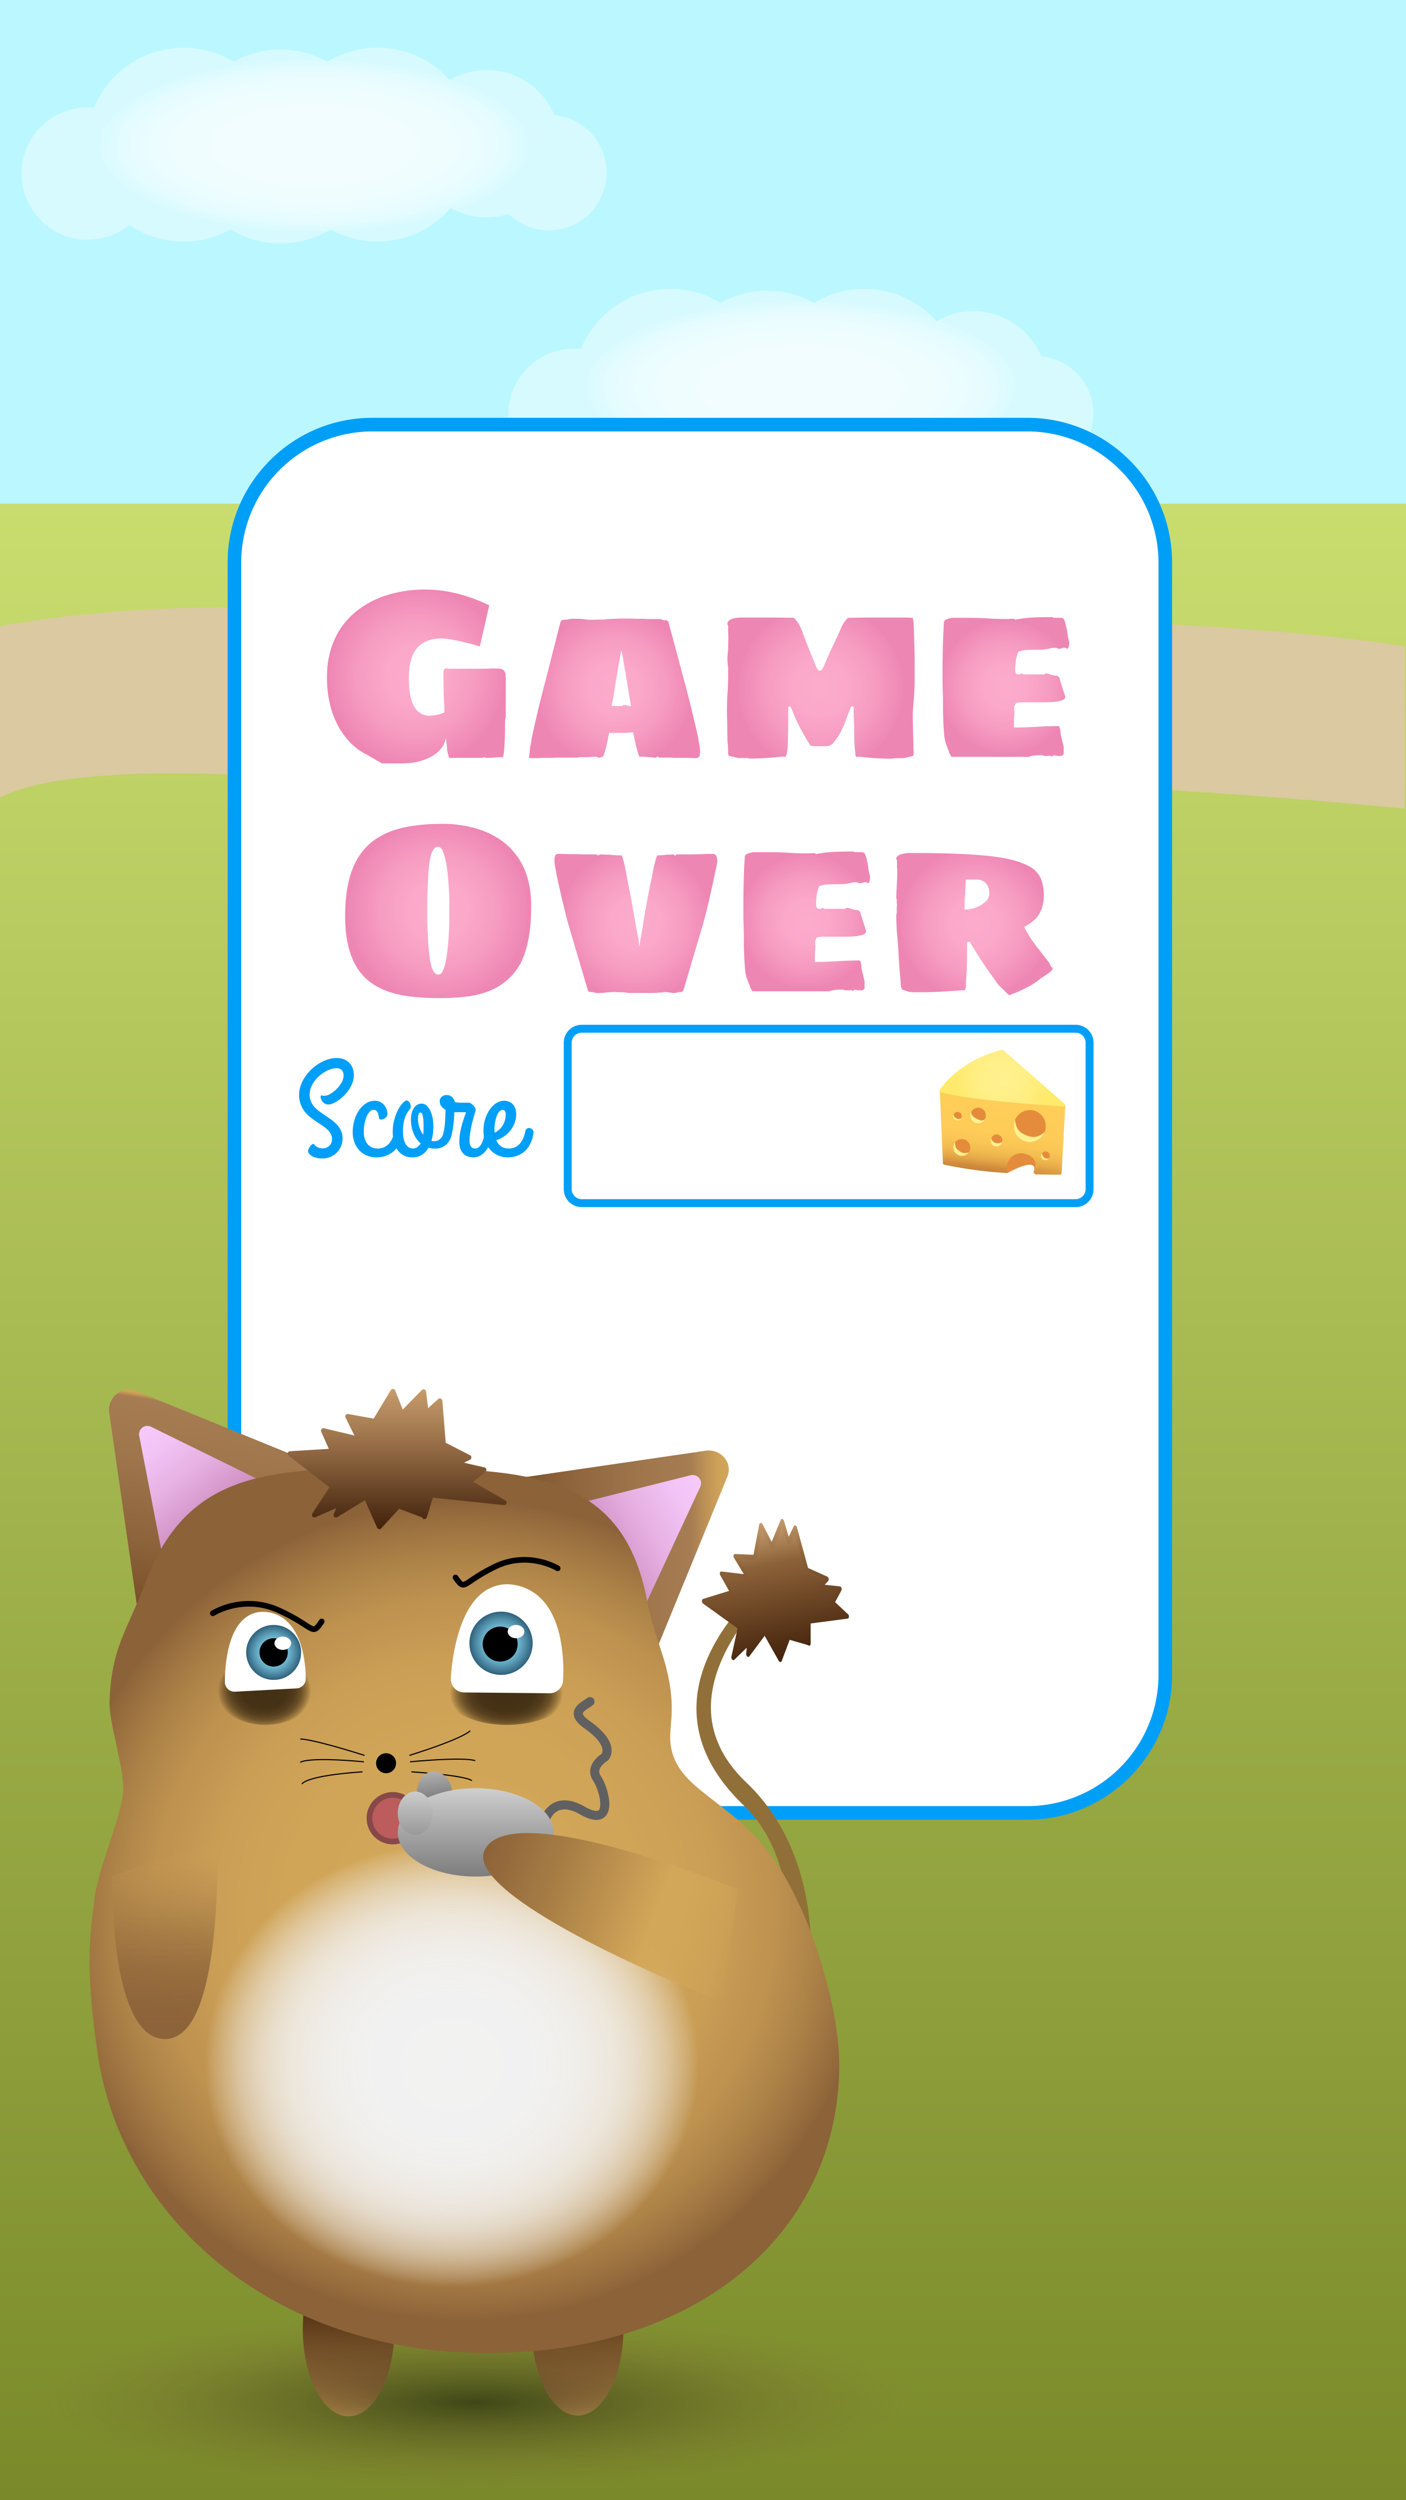 <svg id="Layer_1" data-name="Layer 1" xmlns="http://www.w3.org/2000/svg" xmlns:xlink="http://www.w3.org/1999/xlink" width="1242" height="2208" viewBox="0 0 1242 2208"><rect x="0" y="0" width="1242" height="2208" fill="#808080" stroke="none"/><defs><style>.cls-1{fill:url(#linear-gradient);}.cls-2{fill:#bbf7ff;}.cls-3{fill:url(#linear-gradient-2);}.cls-4{fill:url(#radial-gradient);}.cls-5{fill:url(#radial-gradient-2);}.cls-39,.cls-6{fill:#fff;}.cls-7{fill:#009ff7;}.cls-8{fill:url(#radial-gradient-3);}.cls-9{fill:url(#radial-gradient-4);}.cls-10{fill:url(#radial-gradient-5);}.cls-11{fill:url(#radial-gradient-6);}.cls-12{fill:url(#radial-gradient-7);}.cls-13{fill:url(#radial-gradient-8);}.cls-14{fill:url(#radial-gradient-9);}.cls-15{fill:url(#radial-gradient-10);}.cls-16{fill:url(#linear-gradient-3);}.cls-17{fill:url(#linear-gradient-4);}.cls-18{fill:url(#linear-gradient-5);}.cls-19{fill:url(#linear-gradient-6);}.cls-20{fill:url(#linear-gradient-7);}.cls-21{fill:url(#linear-gradient-8);}.cls-22{fill:#916f39;}.cls-23{fill:url(#radial-gradient-11);}.cls-24{fill:url(#radial-gradient-12);}.cls-25{fill:url(#radial-gradient-13);}.cls-26{fill:url(#linear-gradient-9);}.cls-27{fill:url(#linear-gradient-10);}.cls-28{fill:url(#linear-gradient-11);}.cls-29,.cls-31,.cls-42{fill:none;}.cls-29{stroke:#050402;}.cls-29,.cls-30,.cls-42{stroke-miterlimit:10;}.cls-30{fill:#bc5c5c;stroke:#874848;}.cls-30,.cls-42{stroke-width:5px;}.cls-31{stroke:#606060;stroke-width:8px;}.cls-31,.cls-39,.cls-42{stroke-linecap:round;}.cls-31,.cls-39{stroke-linejoin:round;}.cls-32{fill:url(#linear-gradient-12);}.cls-33{fill:url(#linear-gradient-13);}.cls-34{fill:url(#linear-gradient-14);}.cls-35{fill:url(#linear-gradient-15);}.cls-36{fill:url(#linear-gradient-16);}.cls-37{fill:url(#radial-gradient-14);}.cls-38{fill:url(#radial-gradient-15);}.cls-39{stroke:#fff;stroke-width:17px;}.cls-40{fill:url(#radial-gradient-16);}.cls-41{fill:url(#radial-gradient-17);}.cls-42{stroke:#000;}.cls-43{fill:url(#linear-gradient-17);}.cls-44{fill:url(#linear-gradient-18);}.cls-45{fill:url(#radial-gradient-18);}.cls-46{fill:url(#radial-gradient-19);}.cls-47{fill:#e58c3c;}.cls-48{fill:#fff18f;}</style><linearGradient id="linear-gradient" x1="621" y1="2208" x2="621" y2="445" gradientUnits="userSpaceOnUse"><stop offset="0" stop-color="#7a8a2a"/><stop offset="1" stop-color="#c9dd6f"/></linearGradient><linearGradient id="linear-gradient-2" x1="620" y1="536.51" x2="620" y2="714.09" gradientUnits="userSpaceOnUse"><stop offset="0" stop-color="#dbc9a1"/><stop offset="1" stop-color="#dbc9a1"/></linearGradient><radialGradient id="radial-gradient" cx="277.5" cy="128.56" r="192.74" gradientTransform="translate(0 77.14) scale(1 0.4)" gradientUnits="userSpaceOnUse"><stop offset="0" stop-color="#fff" stop-opacity="0.8"/><stop offset="0.45" stop-color="#fff" stop-opacity="0.79"/><stop offset="0.61" stop-color="#fff" stop-opacity="0.77"/><stop offset="0.72" stop-color="#fff" stop-opacity="0.72"/><stop offset="0.82" stop-color="#fff" stop-opacity="0.65"/><stop offset="0.9" stop-color="#fff" stop-opacity="0.57"/><stop offset="0.97" stop-color="#fff" stop-opacity="0.46"/><stop offset="1" stop-color="#fff" stop-opacity="0.4"/></radialGradient><radialGradient id="radial-gradient-2" cx="707.5" cy="341.56" r="192.74" gradientTransform="translate(0 204.94) scale(1 0.4)" xlink:href="#radial-gradient"/><radialGradient id="radial-gradient-3" cx="367.79" cy="597.38" r="77.9" gradientUnits="userSpaceOnUse"><stop offset="0" stop-color="#fcaccb"/><stop offset="0.33" stop-color="#fba8c9"/><stop offset="0.65" stop-color="#f69cc1"/><stop offset="0.97" stop-color="#ef89b6"/><stop offset="1" stop-color="#ee86b4"/></radialGradient><radialGradient id="radial-gradient-4" cx="542.84" cy="607.86" r="68.94" xlink:href="#radial-gradient-3"/><radialGradient id="radial-gradient-5" cx="725.06" cy="607.65" r="73.33" xlink:href="#radial-gradient-3"/><radialGradient id="radial-gradient-6" cx="888.55" cy="606.69" r="58.92" xlink:href="#radial-gradient-3"/><radialGradient id="radial-gradient-7" cx="387.05" cy="804.48" r="79.6" xlink:href="#radial-gradient-3"/><radialGradient id="radial-gradient-8" cx="561.67" cy="815.5" r="66.87" xlink:href="#radial-gradient-3"/><radialGradient id="radial-gradient-9" cx="712.65" cy="813.69" r="58.92" xlink:href="#radial-gradient-3"/><radialGradient id="radial-gradient-10" cx="860.8" cy="816.05" r="66.02" xlink:href="#radial-gradient-3"/><linearGradient id="linear-gradient-3" x1="435.51" y1="1436.01" x2="639.15" y2="1436.01" gradientTransform="translate(-22.74 -50.38) rotate(-1.16)" gradientUnits="userSpaceOnUse"><stop offset="0" stop-color="#754c24"/><stop offset="0.29" stop-color="#8c633a"/><stop offset="0.61" stop-color="#9f754c"/><stop offset="0.83" stop-color="#a67c52"/><stop offset="0.89" stop-color="#bb9055"/><stop offset="0.95" stop-color="#cda158"/><stop offset="1" stop-color="#d3a759"/></linearGradient><linearGradient id="linear-gradient-4" x1="207.37" y1="939.26" x2="207.37" y2="741.45" gradientTransform="translate(109.14 475.8) rotate(8.93)" gradientUnits="userSpaceOnUse"><stop offset="0" stop-color="#754c24"/><stop offset="0.34" stop-color="#8c633a"/><stop offset="0.71" stop-color="#9f754c"/><stop offset="0.97" stop-color="#a67c52"/><stop offset="0.98" stop-color="#bb9055"/><stop offset="0.99" stop-color="#cda158"/><stop offset="1" stop-color="#d3a759"/></linearGradient><linearGradient id="linear-gradient-5" x1="237.75" y1="1042.11" x2="136.26" y2="940.62" gradientTransform="translate(84.34 313.45) rotate(5.92)" gradientUnits="userSpaceOnUse"><stop offset="0" stop-color="#b26295"/><stop offset="0.02" stop-color="#b46497"/><stop offset="0.33" stop-color="#d190c3"/><stop offset="0.6" stop-color="#e6b0e2"/><stop offset="0.84" stop-color="#f2c3f5"/><stop offset="1" stop-color="#f7cafc"/></linearGradient><linearGradient id="linear-gradient-6" x1="497.36" y1="1396.54" x2="631.82" y2="1318.91" gradientTransform="translate(-2.2 6.19) rotate(0.02)" xlink:href="#linear-gradient-5"/><linearGradient id="linear-gradient-7" x1="510.27" y1="2133.22" x2="510.27" y2="1978.71" gradientUnits="userSpaceOnUse"><stop offset="0" stop-color="#d3a759"/><stop offset="0.16" stop-color="#ab8243"/><stop offset="0.33" stop-color="#855f2f"/><stop offset="0.5" stop-color="#68441f"/><stop offset="0.67" stop-color="#533114"/><stop offset="0.84" stop-color="#46250d"/><stop offset="1" stop-color="#42210b"/></linearGradient><linearGradient id="linear-gradient-8" x1="307.94" y1="2133.95" x2="307.94" y2="1979.45" gradientUnits="userSpaceOnUse"><stop offset="0" stop-color="#d3a759"/><stop offset="0.04" stop-color="#c79c52"/><stop offset="0.19" stop-color="#9e763d"/><stop offset="0.34" stop-color="#7d582b"/><stop offset="0.49" stop-color="#63401d"/><stop offset="0.65" stop-color="#512e13"/><stop offset="0.82" stop-color="#46240d"/><stop offset="1" stop-color="#42210b"/></linearGradient><radialGradient id="radial-gradient-11" cx="-6185.95" cy="2148.67" r="396.68" gradientTransform="matrix(-1, 0, 0, 0.2, -5766.59, 1691.81)" gradientUnits="userSpaceOnUse"><stop offset="0" stop-opacity="0.5"/><stop offset="1" stop-color="#8c6239" stop-opacity="0"/></radialGradient><radialGradient id="radial-gradient-12" cx="410.18" cy="1687.36" r="362.13" gradientUnits="userSpaceOnUse"><stop offset="0" stop-color="#d3a759"/><stop offset="0.44" stop-color="#d1a558"/><stop offset="0.62" stop-color="#ca9e55"/><stop offset="0.76" stop-color="#be924f"/><stop offset="0.87" stop-color="#ac8147"/><stop offset="0.97" stop-color="#956b3d"/><stop offset="1" stop-color="#8c6239"/></radialGradient><radialGradient id="radial-gradient-13" cx="399.18" cy="1823.47" r="218.22" gradientTransform="translate(0 182.35) scale(1 0.9)" gradientUnits="userSpaceOnUse"><stop offset="0" stop-color="#f2f2f2"/><stop offset="0.34" stop-color="#f2f2f2" stop-opacity="0.99"/><stop offset="0.48" stop-color="#f2f2f2" stop-opacity="0.96"/><stop offset="0.58" stop-color="#f2f2f2" stop-opacity="0.91"/><stop offset="0.67" stop-color="#f2f2f2" stop-opacity="0.84"/><stop offset="0.74" stop-color="#f2f2f2" stop-opacity="0.75"/><stop offset="0.8" stop-color="#f2f2f2" stop-opacity="0.63"/><stop offset="0.86" stop-color="#f2f2f2" stop-opacity="0.49"/><stop offset="0.91" stop-color="#f2f2f2" stop-opacity="0.33"/><stop offset="0.96" stop-color="#f2f2f2" stop-opacity="0.16"/><stop offset="1" stop-color="#f2f2f2" stop-opacity="0"/></radialGradient><linearGradient id="linear-gradient-9" x1="350.81" y1="1226.58" x2="350.81" y2="1350.38" gradientUnits="userSpaceOnUse"><stop offset="0" stop-color="#c69c6d"/><stop offset="0.28" stop-color="#a67c52"/><stop offset="1" stop-color="#42210b"/></linearGradient><linearGradient id="linear-gradient-10" x1="499.06" y1="2106.77" x2="499.06" y2="2226.16" gradientTransform="translate(-260.84 -605.83) rotate(-12.1)" gradientUnits="userSpaceOnUse"><stop offset="0" stop-color="#c69c6d"/><stop offset="0.28" stop-color="#8c6239"/><stop offset="1" stop-color="#42210b"/></linearGradient><linearGradient id="linear-gradient-11" x1="500.04" y1="2103.01" x2="500.04" y2="2226.82" xlink:href="#linear-gradient-10"/><linearGradient id="linear-gradient-12" x1="296.48" y1="1863.63" x2="296.48" y2="1832.72" gradientTransform="translate(87.52 -617.92) scale(1 1.19)" gradientUnits="userSpaceOnUse"><stop offset="0" stop-color="#666"/><stop offset="1" stop-color="#b3b3b3"/></linearGradient><linearGradient id="linear-gradient-13" x1="420.17" y1="1579.2" x2="420.17" y2="1657.19" gradientUnits="userSpaceOnUse"><stop offset="0" stop-color="#cfcfcf"/><stop offset="0.4" stop-color="#adadad"/><stop offset="1" stop-color="#7d7d7d"/></linearGradient><linearGradient id="linear-gradient-14" x1="366.8" y1="1620.4" x2="366.8" y2="1582.14" gradientUnits="userSpaceOnUse"><stop offset="0" stop-color="#999"/><stop offset="1" stop-color="#ccc"/></linearGradient><linearGradient id="linear-gradient-15" x1="145.71" y1="1624.82" x2="145.71" y2="1800.66" gradientUnits="userSpaceOnUse"><stop offset="0" stop-color="#d3a759" stop-opacity="0"/><stop offset="0.01" stop-color="#d1a658" stop-opacity="0.02"/><stop offset="0.17" stop-color="#bc914f" stop-opacity="0.32"/><stop offset="0.33" stop-color="#ab8047" stop-opacity="0.56"/><stop offset="0.49" stop-color="#9d7341" stop-opacity="0.76"/><stop offset="0.65" stop-color="#94693c" stop-opacity="0.89"/><stop offset="0.82" stop-color="#8e643a" stop-opacity="0.97"/><stop offset="1" stop-color="#8c6239"/></linearGradient><linearGradient id="linear-gradient-16" x1="-3438.09" y1="-2319.22" x2="-3438.09" y2="-2075.32" gradientTransform="translate(-2726.8 4121.64) rotate(110.64)" gradientUnits="userSpaceOnUse"><stop offset="0" stop-color="#d3a759" stop-opacity="0"/><stop offset="0" stop-color="#d3a759" stop-opacity="0.01"/><stop offset="0.07" stop-color="#d3a759" stop-opacity="0.31"/><stop offset="0.14" stop-color="#d3a759" stop-opacity="0.55"/><stop offset="0.2" stop-color="#d3a759" stop-opacity="0.75"/><stop offset="0.26" stop-color="#d3a759" stop-opacity="0.89"/><stop offset="0.31" stop-color="#d3a759" stop-opacity="0.97"/><stop offset="0.34" stop-color="#d3a759"/><stop offset="0.72" stop-color="#a77d45"/><stop offset="1" stop-color="#8c6239"/></linearGradient><radialGradient id="radial-gradient-14" cx="-167.9" cy="1418.27" r="35.69" gradientTransform="translate(426.69 188.32) scale(1.15 0.92)" gradientUnits="userSpaceOnUse"><stop offset="0" stop-color="#422f14"/><stop offset="0.49" stop-color="#422f14" stop-opacity="0.97"/><stop offset="0.66" stop-color="#422f14" stop-opacity="0.87"/><stop offset="0.79" stop-color="#422f14" stop-opacity="0.69"/><stop offset="0.89" stop-color="#422f14" stop-opacity="0.43"/><stop offset="0.98" stop-color="#422f14" stop-opacity="0.11"/><stop offset="1" stop-color="#422f14" stop-opacity="0"/></radialGradient><radialGradient id="radial-gradient-15" cx="-152.07" cy="1437.54" r="40.42" gradientTransform="translate(634.36 360.44) scale(1.23 0.79)" xlink:href="#radial-gradient-14"/><radialGradient id="radial-gradient-16" cx="241.73" cy="1459.27" r="24.28" gradientUnits="userSpaceOnUse"><stop offset="0" stop-color="#94e8ff"/><stop offset="0.14" stop-color="#90e2f9"/><stop offset="0.33" stop-color="#83d2e9"/><stop offset="0.54" stop-color="#6fb6cf"/><stop offset="0.76" stop-color="#5290aa"/><stop offset="1" stop-color="#2f617c"/></radialGradient><radialGradient id="radial-gradient-17" cx="442.59" cy="1451.18" r="27.96" xlink:href="#radial-gradient-16"/><linearGradient id="linear-gradient-17" x1="887.66" y1="970.18" x2="879.82" y2="1034.07" gradientUnits="userSpaceOnUse"><stop offset="0" stop-color="#ffce58"/><stop offset="0.47" stop-color="#fecc57"/><stop offset="0.64" stop-color="#f9c554"/><stop offset="0.76" stop-color="#f1ba4f"/><stop offset="0.86" stop-color="#e5a948"/><stop offset="0.94" stop-color="#d6933f"/><stop offset="1" stop-color="#c77e36"/></linearGradient><linearGradient id="linear-gradient-18" x1="887.83" y1="968.85" x2="879.65" y2="1035.41" xlink:href="#linear-gradient-17"/><radialGradient id="radial-gradient-18" cx="885.35" cy="952.1" r="41.71" gradientUnits="userSpaceOnUse"><stop offset="0" stop-color="#fff18f"/><stop offset="0.33" stop-color="#fff08a"/><stop offset="0.69" stop-color="#ffed7d"/><stop offset="1" stop-color="#ffea6c"/></radialGradient><radialGradient id="radial-gradient-19" cx="885.35" cy="952.1" r="42.97" xlink:href="#radial-gradient-18"/></defs><title>game</title><rect class="cls-1" y="445" width="1242" height="1763"/><rect class="cls-2" width="1242" height="445"/><path class="cls-3" d="M-1,553.22s192.46-39,400.48,2.15,204.17-13,464.59-9.43S1241,570.87,1241,570.87V714.09S820.5,671.5,614.5,697.5,239,686,239,686,58.5,671.63-1,705Z"/><path class="cls-4" d="M489.74,101.62a65,65,0,0,0-92.49-31,85.64,85.64,0,0,0-108-16.2,85.63,85.63,0,0,0-82.75,0A85.66,85.66,0,0,0,83.09,95.08q-2.79-.27-5.64-.27a58.45,58.45,0,1,0,36.81,103.84,85.65,85.65,0,0,0,89.36,4,85.65,85.65,0,0,0,88.48,0,85.59,85.59,0,0,0,106.1-18.94A65.1,65.1,0,0,0,449.33,189a51,51,0,1,0,40.41-87.34Z"/><path class="cls-5" d="M919.74,314.62a65,65,0,0,0-92.49-31,85.64,85.64,0,0,0-108-16.2,85.63,85.63,0,0,0-82.75,0,85.66,85.66,0,0,0-123.4,40.66q-2.79-.27-5.64-.27a58.45,58.45,0,1,0,36.81,103.84,85.65,85.65,0,0,0,89.36,4,85.65,85.65,0,0,0,88.48,0,85.59,85.59,0,0,0,106.1-18.94A65.1,65.1,0,0,0,879.33,402a51,51,0,1,0,40.41-87.34Z"/><rect class="cls-6" x="207.07" y="375" width="822.29" height="1226" rx="121.59" ry="121.59"/><path class="cls-7" d="M907.78,381a116,116,0,0,1,115.59,115.59v982.82A116,116,0,0,1,907.78,1595H328.66a116,116,0,0,1-115.59-115.59V496.59A116,116,0,0,1,328.66,381H907.78m0-12H328.66c-70.17,0-127.59,57.42-127.59,127.59v982.82c0,70.17,57.42,127.59,127.59,127.59H907.78c70.17,0,127.59-57.42,127.59-127.59V496.59C1035.37,426.42,978,369,907.78,369Z"/><path class="cls-8" d="M324.13,666.5l13.27,7.7h16.69q15.84,0,26.33-5.78,11.55-6,13.48-16.9c.28,3.28.57,5.78.85,7.49a28.44,28.44,0,0,0,1.72,9.2c.42.86.92,1.28,1.49,1.28a5.7,5.7,0,0,0,1.72-.21h27.17a2.52,2.52,0,0,1,.43-.64h.64l.43.43a5.27,5.27,0,0,0,2.14.21h.64l4.71-.21a58.91,58.91,0,0,1,8.35-.43q1.06-2.35,1.5-11.13.42-5.34.42-18.83v-1.07a11.55,11.55,0,0,1,.22-2.36q.21-1.07.42-1.92V598.88a8.15,8.15,0,0,1-.21-1.93,7.87,7.87,0,0,0-1-4.39,6.06,6.06,0,0,0-3.75-2c-1.14-.14-3.63-.22-7.49-.22q-3.21.23-13.26.22H398.39a16.33,16.33,0,0,1-3.64-.22,3,3,0,0,0-2.35.75,4.21,4.21,0,0,0-.64,2.68v5.78q0,9.63.21,14.55l.22,4.71c.28,4.56.42,8,.42,10.27a34.35,34.35,0,0,1-12.84,3,14.63,14.63,0,0,1-13.27-7.27q-5.34-7.71-5.34-25.68,0-19.7,8.34-28,7.06-7.26,20.54-7.27a54.12,54.12,0,0,1,8.35.85q5.57.87,17.34,3.86c1.71.42,3.24.85,4.6,1.28s2.53.79,3.53,1.07l8.34-36.38q-29.1-13.9-56.49-13.91a111,111,0,0,0-34.46,5.14,81.75,81.75,0,0,0-27.6,15,66.93,66.93,0,0,0-18.41,24.61q-6.42,14.55-6.42,32.74,0,25.68,10.7,44.51Q309.15,659.22,324.13,666.5Z"/><path class="cls-9" d="M492.76,669.07h17.12a7.18,7.18,0,0,0,.86-.11c.43-.07,1-.18,1.71-.32h6l8.13-.43a3.66,3.66,0,0,1,1.07.43,2.48,2.48,0,0,0,1.72.43h.42c.57-.14,1.07-.29,1.5-.43l1.29-.43c.85-1.42,1.78-4.21,2.78-8.35s1.57-6.56,1.71-7.27a34.78,34.78,0,0,1,1.07-5.35H549a74.64,74.64,0,0,0,10.28-.64q3.21,16.68,5.56,21.61c2.28,0,5.14.14,8.56.43a11.6,11.6,0,0,1,3.85.43h2.14a.38.38,0,0,0,.43-.43l.64-.43a1.75,1.75,0,0,1,1.29.43l.21.43h11.77a3.58,3.58,0,0,0,1.71.21h12.84a33,33,0,0,0,4.28.21H615a3.28,3.28,0,0,0,3-2.14,25.58,25.58,0,0,0,.43-4.06,37.05,37.05,0,0,0-.86-6.85,24.79,24.79,0,0,1-.64-4.06q-4.07-18.84-11.13-46l-15.19-56.49c0-.71-.5-1.43-1.5-2.14h-1.92a4.66,4.66,0,0,1-2.14-.43,11.24,11.24,0,0,0-1.07-.43,4.15,4.15,0,0,0-1.29-.21h-8.13q-4.07,0-6.21-.22h-6q-3.85-.21-7.92-.21h-7.06l-9.41.43a16.71,16.71,0,0,0-4.07.43l-11.13.21a47.92,47.92,0,0,1-7.92-.64c-1.71-.14-4.28-.22-7.7-.22a31.71,31.71,0,0,0-4.49.22,10.54,10.54,0,0,1-4.07.64H497a8.64,8.64,0,0,0-1.28,1.07,1.76,1.76,0,0,0-.64,1.07l-14.56,56.92q-6,22.7-10.91,46a7.8,7.8,0,0,1-.21,1.6,11.12,11.12,0,0,0-.22,2.46,18.61,18.61,0,0,0-1.07,5.78q-.86,7.28-.85,7.27h6.63a28.1,28.1,0,0,0,4.07-.21h5.13c4,0,6.64-.07,7.92-.21ZM542,614.71a46.6,46.6,0,0,1,.86-5.56l.64-4.71,1.71-9.85,1.5-8.77c.28-1.28.5-2.46.64-3.53s.29-2,.43-2.68a8.88,8.88,0,0,1,.43-1.81,2.54,2.54,0,0,0,.21-.75v-1.5l.43-1.29.21,1.29a2.62,2.62,0,0,1,.43,1.5l.43,2.56a9.37,9.37,0,0,1,.64,2.89c.14,1.36.29,2.46.43,3.32.28,1.28.54,2.68.75,4.17a46,46,0,0,0,1,4.82c.14,1.43.36,3,.64,4.6s.57,3.46.86,5.46l1.71,10.27c.14.85.22,1.28.22,1.28s.42,2.43,1.28,7.28a8,8,0,0,1-2.57-.43l-1.39-.43a6.85,6.85,0,0,0-1.82-.21H551a1.32,1.32,0,0,0-.64.32,5.4,5.4,0,0,0-.64.53h-9.42Q540.06,624.35,542,614.71Z"/><path class="cls-10" d="M796.64,669.49h1.71l8.14-1.92.64-1.5v-2.14a37.18,37.18,0,0,1-.22-5.14q0-4.27-.21-6.84l-.21-9c0-3.28-.08-5.85-.22-7.71v-6.42q1.71-18,1.71-27.6v-10.7q0-16.49-.42-24.61,0-6.63-.65-17.55c-.42-1.85-.71-2.78-.85-2.78a21,21,0,0,1-3.85-.21h-38.1l-14.55.21a1.37,1.37,0,0,0-1.28.85,20.82,20.82,0,0,0-3.43,4.5,29.16,29.16,0,0,0-1.92,3.64q-.85,1.92-1.29,3.21l-3.21,6.84q-3,6.64-3.63,7.71-2.58,5.56-3,6.42l-3.42,7.92a10.3,10.3,0,0,1-1.29,2.78c-.71,1.85-1.71,2.78-3,2.78q-2.15,0-3.86-5.56-2.36-5.14-5.77-13.91-4.29-10.71-5.78-15a38,38,0,0,0-3.21-6.85,25.57,25.57,0,0,0-3.43-4.5,7.27,7.27,0,0,0-1.07-.85l-14.55-.21H655.19a27.73,27.73,0,0,0-7.49.85q-5.15,1.5-5.14,4.71a2.09,2.09,0,0,0,.64,1.5v4.92l.22,5.13-.22,11.35a72.56,72.56,0,0,0-.64,9.63l.22,1.28v2.14a13.64,13.64,0,0,1,.42,3.64q0,13.28-.42,19.26-.64,9.19-.65,19c0,2.72.08,4.86.22,6.42l.21,16.27a60.23,60.23,0,0,0,.43,6.63l.21,5.78v2.14l.65,1.5,8.13,1.92h8.56l1.07.43h1.92q8.78,0,17.44-.75c5.78-.49,9.31-.82,10.6-1l.85.21h1.07c.29,0,.54-.21.75-.64a7.26,7.26,0,0,0,.54-1.5q1.28-4.49,1.28-13.69.21-5.77.22-18.83V625.2a1.32,1.32,0,0,1,1.49-1.5l1.5,2.14c.29.85.68,1.85,1.18,3s1,2.57,1.6,4.28A203.48,203.48,0,0,0,716,658.58a19.88,19.88,0,0,0,3.43.21,26.17,26.17,0,0,0,4.06.22h6.64a8.23,8.23,0,0,0,5.78-2.78A47.43,47.43,0,0,0,744.21,643l1.71-3.43,1.5-4.49q.65-1.92,3.85-9.63.65-1.71,1.29-1.71a1.33,1.33,0,0,1,1.5,1.5q0,9.19.42,14.55,0,19.05,1.07,24.61c0,2.71.43,4.06,1.29,4.06h1.07l.85-.21c1.43.14,5.07.47,10.92,1s11.55.75,17.12.75a10.17,10.17,0,0,0,3.21-.43h6.63Z"/><path class="cls-11" d="M943,559.93a37.1,37.1,0,0,0-1.29-6.85,21,21,0,0,0-1.6-5.57,3,3,0,0,0-2.68-1.92h-6.84a1.76,1.76,0,0,0-1.07-.64q-10.71,0-18.19.43a95.77,95.77,0,0,0-14.56,1.92l-1.07-.86h-3.21a16.92,16.92,0,0,1-3.21.22q-9.19,0-18.19-.64-6-.43-18.19-.43H841.15c-4.85.85-7.27,2.14-7.27,3.85q-1.29,16.48-1.29,46.87,0,11.34.22,15.19.21,3.64.21,10.06v5.13c0,3,.07,5.35.22,7.07q0,5.78.85,15.62a34,34,0,0,0,2.78,10.7,10.69,10.69,0,0,0,1.07,2.78,11.94,11.94,0,0,0,2.14,4.71c.14.57.36.85.65.85h67.83q3.21-1.49,11.13-1.49l1.71.21a1.75,1.75,0,0,0,1.29.43h3.21l2.57-.22v1.07a14.9,14.9,0,0,1,1.49-.85l1.29-.64a2.69,2.69,0,0,1,1.5.42,11.82,11.82,0,0,0,3,.22h2.14l1.71-1.5v-6.63l-1.49-6.21a36.36,36.36,0,0,1-1.29-6,8.57,8.57,0,0,0-.43-2.78,5.58,5.58,0,0,0-.42-2.25c-.29-.64-.65-1-1.07-1q-9.63,0-19.48.64-10,.65-19.69.64v-5.35a33,33,0,0,1,.22-4.49l.21-4.71a3.74,3.74,0,0,1-.21-1.5v-.86a5.51,5.51,0,0,1,.85-3.42,2.37,2.37,0,0,1,1.93-1.6,22.52,22.52,0,0,1,4.49-.33h15.63q11.55,0,15.62-.85,7.06-1.06,6.42-4.5l-4.5-14.12a4.83,4.83,0,0,0-1.07-2.78,3.32,3.32,0,0,0-3-1.29,21,21,0,0,1-5.14-1.28,6.33,6.33,0,0,0-3.21-.64,1.87,1.87,0,0,0-.85.21,1.49,1.49,0,0,0-.65.64H904.28a2.78,2.78,0,0,0-1.07-.64,3.51,3.51,0,0,0-1.07-.21,2.89,2.89,0,0,1-2.14.85,3.12,3.12,0,0,1-2.46-.85,5,5,0,0,1-.75-3.21,37.12,37.12,0,0,1,.22-4.28,32.87,32.87,0,0,1,1.92-10.06c.43-1.42.93-2.14,1.5-2.14v.43a12.71,12.71,0,0,1,4.5-1.29c2.7-.28,7.13-.42,13.26-.42a33.1,33.1,0,0,0,5.68-.43c1.63-.29,2.74-.5,3.31-.64a18.8,18.8,0,0,1,4.5-.65,5.34,5.34,0,0,1,1.92.22,3.46,3.46,0,0,0,2.14.64,6.08,6.08,0,0,0,2.78-.64,4.57,4.57,0,0,1,2.36-.22l.85.22c.29.43.5.64.65.64,1.42,0,2.14-2,2.14-6A44.58,44.58,0,0,1,943,559.93Z"/><path class="cls-12" d="M425.14,733.11a104,104,0,0,0-34.24-5.56q-23.32,0-39.48,4.6T325,746.6q-10.28,9.84-15.2,25.25t-4.92,37.45q0,30.81,12.41,48.15Q328,872,348.53,877.35q14.76,4.06,40.23,4.07,27,0,42.16-5.78a54.17,54.17,0,0,0,28.46-24q9.84-18.4,9.84-51.36,0-28.24-13.48-45.58Q444.84,740.18,425.14,733.11Zm-28.25,68.7v8.56q0,12-1.28,25.46-1.29,14.77-4.5,21.62c-1,2.14-2.35,3.21-4.06,3.21q-4.71,0-6.85-11.13a148.27,148.27,0,0,1-2.14-23.33q-.65-7.91-.64-20.11,0-18.2.64-26.75a133,133,0,0,1,2.14-22.47q2.15-9,6.85-9,2.35,0,4.06,3.64,3.21,7.49,4.5,22,1.27,13.49,1.28,22.9Z"/><path class="cls-13" d="M629.94,754.09h-6.42a41,41,0,0,1-4.71.21l-8.13.21H597.41a.45.45,0,0,1-.11.33.44.44,0,0,0-.1.32c0,.14-.51.21-1.5.21-.15,0-.29-.21-.43-.64l-.21-.22h-.43l-1.5.22h-3.42a66.34,66.34,0,0,1-9,.64,17.58,17.58,0,0,0-1.71,4.71,116.1,116.1,0,0,0-3,13.69l-1.07,5.14q-1.5,6.42-2.35,11.77a3.84,3.84,0,0,1-.22.86,14.85,14.85,0,0,0-.43,2.56c-.28,1.43-.57,3-.85,4.71s-.64,3.5-1.07,5.35l-1.29,7.71q-1.71,11.55-3,17.76l-.43,3.21a4.52,4.52,0,0,0-.21,1.71.87.87,0,0,1-.22.64.9.9,0,0,0-.21.64,7.51,7.51,0,0,1-.22-1.92v-1.07l-.42-3.21q-2.14-10.7-3.21-17.76-1.5-7.5-3.21-17.77l-.65-3.42-1.07-5.14-1.28-6.63-1.93-10.27c-1.42-7.28-2.64-11.7-3.63-13.27a69.75,69.75,0,0,1-11.13-.64q-3.85,0-6-.22h-.86l-1.71.22a1.42,1.42,0,0,1-.64.64,2.27,2.27,0,0,1-1.18-.32,3.47,3.47,0,0,1-.75-.54h-13l-3-.21h-6.42q-4.5,0-7.06-.21H493a2.67,2.67,0,0,0-2.78,2.14,10.64,10.64,0,0,0-.43,3.63,43.3,43.3,0,0,0,.85,7.07c.14.71.29,1.39.43,2a8.59,8.59,0,0,1,.22,1.82q5.13,24.39,10.7,45.37l17.12,57.78c0,.71.56,1.42,1.71,2.14h1.92a7.65,7.65,0,0,1,2.36.42l1.07.43h2.14a48.32,48.32,0,0,0,7.49-.43q5.13-.42,7.92-.42l2.14.21h4.49a39,39,0,0,1,4.71.64h16.69a103.89,103.89,0,0,0,12-.43,4,4,0,0,0,2.36-.42,37.86,37.86,0,0,1,5.13.42,21.33,21.33,0,0,0,4.93.43,4.75,4.75,0,0,0,2.14-.43,7.07,7.07,0,0,1,2.14-.42h1.71a5.62,5.62,0,0,0,1.17-1.07,1.87,1.87,0,0,0,.54-1.07L621,816.15q4.5-16,10.7-45.37a33.2,33.2,0,0,1,.86-3.85l1.07-5.78C633.58,756.44,632.36,754.09,629.94,754.09Z"/><path class="cls-14" d="M765.83,760.08a21.33,21.33,0,0,0-1.61-5.57,2.94,2.94,0,0,0-2.67-1.92H754.7a1.76,1.76,0,0,0-1.07-.64q-10.71,0-18.19.43a95.47,95.47,0,0,0-14.55,1.92l-1.07-.86h-3.21a17.06,17.06,0,0,1-3.21.22q-9.21,0-18.19-.64-6-.43-18.19-.43H665.25c-4.86.85-7.28,2.14-7.28,3.85q-1.29,16.48-1.28,46.87,0,11.34.21,15.19.21,3.64.21,10.06v5.13c0,3,.07,5.35.22,7.07q0,5.78.85,15.62a33.68,33.68,0,0,0,2.79,10.7,10,10,0,0,0,1.07,2.78,11.8,11.8,0,0,0,2.14,4.71c.14.57.35.85.64.85h67.84q3.21-1.49,11.12-1.49l1.72.21a1.71,1.71,0,0,0,1.28.43H750l2.57-.22v1.07a15.14,15.14,0,0,1,1.5-.85l1.28-.64a2.69,2.69,0,0,1,1.5.42,11.88,11.88,0,0,0,3,.22H762l1.72-1.5v-6.63l-1.5-6.21a37.42,37.42,0,0,1-1.29-6,8.85,8.85,0,0,0-.42-2.78,5.57,5.57,0,0,0-.43-2.25c-.29-.64-.64-1-1.07-1q-9.63,0-19.48.64-10.05.65-19.68.64v-5.35a35.15,35.15,0,0,1,.21-4.49l.21-4.71a3.74,3.74,0,0,1-.21-1.5v-.86a5.44,5.44,0,0,1,.86-3.42,2.35,2.35,0,0,1,1.92-1.6,22.64,22.64,0,0,1,4.5-.33h15.62q11.55,0,15.62-.85,7.07-1.06,6.42-4.5l-4.49-14.12a4.9,4.9,0,0,0-1.07-2.78,3.35,3.35,0,0,0-3-1.29,21,21,0,0,1-5.14-1.28,6.33,6.33,0,0,0-3.21-.64,1.9,1.9,0,0,0-.85.21,1.42,1.42,0,0,0-.64.64H728.38a2.94,2.94,0,0,0-1.07-.64,3.62,3.62,0,0,0-1.07-.21,2.93,2.93,0,0,1-2.14.85,3.13,3.13,0,0,1-2.47-.85,5,5,0,0,1-.74-3.21,39.67,39.67,0,0,1,.21-4.28A32.83,32.83,0,0,1,723,784.26c.43-1.42.92-2.14,1.49-2.14v.43a12.77,12.77,0,0,1,4.5-1.29q4.07-.42,13.27-.42a32.89,32.89,0,0,0,5.67-.43c1.64-.29,2.74-.5,3.31-.64a18.87,18.87,0,0,1,4.5-.65,5.3,5.3,0,0,1,1.92.22,3.46,3.46,0,0,0,2.14.64,6.15,6.15,0,0,0,2.79-.64,4.53,4.53,0,0,1,2.35-.22l.86.22c.28.43.49.64.64.64,1.42,0,2.14-2,2.14-6a44.58,44.58,0,0,1-1.5-7.06A38,38,0,0,0,765.83,760.08Z"/><path class="cls-15" d="M928.68,854a21.26,21.26,0,0,1-1.71-3.63q-5.36-6.63-9.42-12.2a39.74,39.74,0,0,1-2.89-3.64,36.7,36.7,0,0,0-2.46-3.21q-6.21-9.63-7.49-12.84A40.12,40.12,0,0,0,915.2,811q6.84-8.13,6.84-20.12A41.15,41.15,0,0,0,920.23,778a23.19,23.19,0,0,0-6.1-9.53q-9.86-8.34-34.24-11.77-24.82-3.42-74.9-3.42a28.26,28.26,0,0,0-7.92.86q-5.36,1.27-5.35,4.28a1.85,1.85,0,0,0,.64,1.28v5.14a10.65,10.65,0,0,0,.22,2.78v2.14q0,5.77-.43,12.2a34.74,34.74,0,0,1-.22,4.49l-.21,5.35V793a5.47,5.47,0,0,1,.43,2.36v2.14l.21,1.71a8.09,8.09,0,0,1-.21,1.93v3.63a10.06,10.06,0,0,1-.43,3.43v1.92a52.21,52.21,0,0,0,.21,5.35l.22,6.42,1.07,11.77q0,1.5.43,6.64.21,5.35,1.06,16.9.43,4.08,1.08,13.06a11.15,11.15,0,0,0,.1,1.28c.07.57.25.86.54.86l.43,1.5,6.63,2.14H805a19.67,19.67,0,0,0,3.42.21h7.28q10.69,0,34.24-1.71h2.14c.14,0,.5-.78,1.07-2.36l.21-6.42q.85-10.69.86-18.61,0-12.21.21-15l.86-.43h1.07l.43.43,3.63,5.77q9.84,15.84,14.55,22l6.64,9.41,9.42,9.2c.28.43,1.07.29,2.35-.42a68.66,68.66,0,0,0,11.77-5.14A63.86,63.86,0,0,0,916.91,866a20.79,20.79,0,0,0,2.57-2.14q8.34-4.92,10.06-7.49a2.31,2.31,0,0,0,.32-1.39C929.78,854.63,929.39,854.31,928.68,854Zm-57.14-58.63a28.89,28.89,0,0,1-5.56,4.28,25,25,0,0,1-6.42,2.57,36.08,36.08,0,0,1-7.49,1.07q0-9,.43-13.27l.21-4.5c.28-4,.43-6.91.43-8.77h9.2a12.29,12.29,0,0,1,7.92,2.57A13.05,13.05,0,0,1,873.9,789,9.63,9.63,0,0,1,871.54,795.39Z"/><path class="cls-16" d="M639.9,1287.28a18.21,18.21,0,0,0-16.45-6.14l-167.83,24.52a17.57,17.57,0,0,0-13.81,10.56,16.29,16.29,0,0,0,2.64,16.71l105.86,126.68a18.21,18.21,0,0,0,16.45,6.14,17.6,17.6,0,0,0,13.82-10.56l62-151.21A16.27,16.27,0,0,0,639.9,1287.28Z"/><path class="cls-17" d="M289.8,1307.2a17.66,17.66,0,0,0-10.8-14l-158.34-64.59a17.66,17.66,0,0,0-24.2,18.71l24.16,168.27a17.67,17.67,0,0,0,10.8,14,18,18,0,0,0,5.09,1.24,17.65,17.65,0,0,0,12.41-3.61l134.18-103.7A17.65,17.65,0,0,0,289.8,1307.2Z"/><path class="cls-18" d="M264.84,1328.48a7.35,7.35,0,0,0-4.06-5.91L133.46,1260a7.19,7.19,0,0,0-2.5-.73,7.36,7.36,0,0,0-8,8.64l26.77,138.33a7.37,7.37,0,0,0,4.56,5.53,7.26,7.26,0,0,0,1.92.46,7.39,7.39,0,0,0,5.19-1.44L261.94,1335A7.33,7.33,0,0,0,264.84,1328.48Z"/><path class="cls-19" d="M617.58,1305.27a7.35,7.35,0,0,0-5.67-2.67,7.25,7.25,0,0,0-1.79.22l-141.8,35.47a7.35,7.35,0,0,0-3.89,11.82l80.18,97.08a7.37,7.37,0,0,0,5.67,2.67,7.54,7.54,0,0,0,.94-.06,7.35,7.35,0,0,0,5.73-4.2l61.63-132.54A7.36,7.36,0,0,0,617.58,1305.27Z"/><ellipse class="cls-20" cx="510.27" cy="2055.96" rx="40.47" ry="77.25"/><ellipse class="cls-21" cx="307.94" cy="2056.7" rx="40.47" ry="77.25"/><path class="cls-22" d="M683.6,1803.1s51.07-140.15-23.86-211.83c-104.5-100,26.82-197.13,26.82-197.13s-118,99.28-30.22,182.91,46.17,226.24,46.17,226.24Z"/><path class="cls-22" d="M680.2,1805.46a4.14,4.14,0,0,1-.49-3.78,329.36,329.36,0,0,0,15.93-77.93c3-39.25-1.23-93.58-38.76-129.49-29.57-28.29-43.52-59.16-41.46-91.75,2.09-33.12,20.7-61.76,35.93-79.94a212.1,212.1,0,0,1,32.75-31.76,4.14,4.14,0,0,1,5.12,6.49,225.8,225.8,0,0,0-30,32.4c-13.71,18-30.26,45.73-31.18,75.52-.78,25.24,9.71,48.4,31.16,68.84,36.73,35,56.54,86,57.3,147.42.57,46.2-9.58,81.49-10,83a4.14,4.14,0,0,1-4,3l-18.91-.19A4.16,4.16,0,0,1,680.2,1805.46Zm28-83.87a251,251,0,0,0-6.24-53.47,236.42,236.42,0,0,1,1.91,56.27A341.58,341.58,0,0,1,689.34,1799l10,.1A314.86,314.86,0,0,0,708.22,1721.59Z"/><ellipse class="cls-23" cx="419.36" cy="2121.54" rx="538.99" ry="155.55"/><path class="cls-24" d="M670.67,1625.66c-35.74-39.32-72.22-48.59-78-83.25-2.95-17.65,5.88-30.9-4.42-70.63-3.13-12.06-13.24-39.73-16.18-55.91-19.57-107.64-93.75-119.19-214.84-119.19-113.56,0-191.68-1.23-229.55,103-15.68,40.84-29.43,55.92-30.9,103-.64,20.34,14.39,61.51,11.77,82.41-2.79,22.26-21.62,64.74-25,91.23-4.45,34.72-5.87,51.94-2.94,89.07,1.47,16.6,2.94,30.43,5.88,49.8,21.84,143.71,154,262.85,344,262.85s310.85-109.4,310.85-254.57C741.3,1766.87,710.49,1668.56,670.67,1625.66Z"/><ellipse class="cls-25" cx="399.18" cy="1823.47" rx="236.17" ry="198.65"/><path class="cls-26" d="M446.38,1325l-28.32-16.33,10.8-8.9a2.21,2.21,0,0,0-.9-3.86l-18.1-4.18,5.29-2.61a2.23,2.23,0,0,0,1.23-2,2.2,2.2,0,0,0-1.2-2l-21.45-11-3-37.11a2.21,2.21,0,0,0-3.68-1.47l-8.89,8-1.79-14.67a2.21,2.21,0,0,0-3.77-1.27l-16.86,17.19L349.14,1228a2.21,2.21,0,0,0-3.95-.33l-15.12,25.13-22.43-4.06a2.21,2.21,0,0,0-2.37,3.15l7.82,15.84-26.84-6.41a2.2,2.2,0,0,0-2.53,3l6.76,15.17-34.27,2.1a2.2,2.2,0,0,0-2,1.55,2.23,2.23,0,0,0,.76,2.4l36,27.81-15.08,23.31a2.2,2.2,0,0,0,2.73,3.22l18.44-8.07-2.22,5.18a2.2,2.2,0,0,0,3.18,2.75l24.34-14.87,10.75,24.18a2.22,2.22,0,0,0,1.66,1.29,2.32,2.32,0,0,0,2-.69l15.79-17.22L372.8,1340a2.21,2.21,0,0,0,4.21,0l5.35-17.4,62.68,6.53a2.19,2.19,0,0,0,2.33-1.51A2.22,2.22,0,0,0,446.38,1325Z"/><polyline class="cls-27" points="713.97 1452.89 713.99 1433.32 747.81 1428.94 734.54 1417.46 741.33 1404.82 723.64 1402.9 729.94 1396.09 712.06 1388.07 701.93 1351.04 695.96 1363.41 690.41 1345.29 681.35 1367.3 671.74 1348.87 666.38 1377.05 649.08 1376.33 660.07 1394.49 636.97 1391.77 646.28 1408.26 621.1 1416 652.97 1438.88 647.13 1465.72 661.1 1452.19 660.23 1462.91 674.98 1443.19 688.6 1467.36 695.99 1447.71"/><path class="cls-28" d="M734.81,1417.76a2.42,2.42,0,0,1-1.11-1.53,2.71,2.71,0,0,1,.15-2l5-9.35-14.5-1.57a2.08,2.08,0,0,1-1.56-1.6,2.54,2.54,0,0,1,.36-2.37l4-4.34-14.78-6.63a2.38,2.38,0,0,1-1.19-1.57l-9-32.73-4.33,9a1.21,1.21,0,0,1-1.45.74,2.19,2.19,0,0,1-1.35-1.55l-4.2-13.76-7.56,18.34a1.27,1.27,0,0,1-1.25.9,1.81,1.81,0,0,1-1.39-1.08l-7.61-14.61-4.58,24.1c-.16.84-.7,1.38-1.35,1.35l-14.18-.59,8.83,14.6a3,3,0,0,1,.32,2.34,1.32,1.32,0,0,1-1.37,1.08l-19.9-2.35,7.21,12.77a3.1,3.1,0,0,1,.34,2,1.59,1.59,0,0,1-1,1.29l-21.24,6.53,27.93,20a2.86,2.86,0,0,1,1,2.8l-4.4,20.23,10-9.67a1.23,1.23,0,0,1,1.76.09,2.92,2.92,0,0,1,.84,2.31l-.33,4.1,11.46-15.32a1.16,1.16,0,0,1,1.19-.49,1.92,1.92,0,0,1,1.19,1l12,21.36,6.34-16.88a1.25,1.25,0,0,1,2.11-.59,2.9,2.9,0,0,1,.75,3l-7.39,19.64a1.39,1.39,0,0,1-1,.94,1.06,1.06,0,0,1-.25,0,1.77,1.77,0,0,1-1.41-1l-12.44-22.07-13.55,18.12a1.21,1.21,0,0,1-1.83.17,2.87,2.87,0,0,1-.93-2.39l.43-5.39-10.93,10.6a1.27,1.27,0,0,1-1.89-.21,3,3,0,0,1-.66-2.54l5.44-25-30.5-21.9a2.8,2.8,0,0,1-1-2.23,1.79,1.79,0,0,1,1-1.81l23-7.08-7.81-13.84a3,3,0,0,1-.27-2.31,1.32,1.32,0,0,1,1.36-1l19.74,2.33-8.68-14.35a3,3,0,0,1-.33-2.28,1.34,1.34,0,0,1,1.3-1.14l16.21.67,5.1-26.79A1.46,1.46,0,0,1,672,1345a1.73,1.73,0,0,1,1.58,1.08l8.09,15.52,7.94-19.29a1.25,1.25,0,0,1,1.46-.87,2.19,2.19,0,0,1,1.39,1.57l4.31,14.08,4.4-9.14a1.22,1.22,0,0,1,1.49-.74,2.27,2.27,0,0,1,1.34,1.63l9.81,35.85,17,7.64a2.7,2.7,0,0,1,.8,3.86l-3.07,3.32,13.27,1.44a2,2,0,0,1,1.48,1.36,2.82,2.82,0,0,1-.05,2.27l-5.53,10.3,11,10.33a2.71,2.71,0,0,1,1.23,2.39c0,1-.55,1.79-1.28,1.83l-32.55,4.29,0,17.8c0,1.19-.7,2-1.58,1.83a2.48,2.48,0,0,1-1.58-2.48l0-19.57c0-1,.54-1.82,1.28-1.86"/><path class="cls-29" d="M361.66,1550.21c49.21-15.49,53.7-21.78,53.7-21.78"/><path class="cls-29" d="M362.19,1555.87c51.37-4.68,57.59-.95,57.59-.95"/><path class="cls-29" d="M363.42,1564.71c51.46,3.54,53.41,7.87,53.41,7.87"/><path class="cls-29" d="M322,1550.21c-49.2-15.49-56.73-14.42-56.73-14.42"/><path class="cls-29" d="M321.48,1555.87c-51.38-4.68-56.21.52-56.21.52"/><path class="cls-29" d="M320.25,1564.71c-51.47,3.54-53.51,10.81-53.51,10.81"/><circle cx="341.05" cy="1557.13" r="8.83"/><circle class="cls-30" cx="346.94" cy="1605.69" r="20.6"/><path class="cls-31" d="M480.11,1610.84s6.06-28.12,34.44-11.9,19.82-18,12.76-28.48,7-18.75,7-18.75,10.2-10.45-16-28.84c-16.15-11.35-1.91-16.22,2.87-20.19"/><ellipse class="cls-32" cx="384" cy="1582.68" rx="15.45" ry="18.4" transform="translate(-198.36 61.76) rotate(-7.31)"/><ellipse class="cls-33" cx="420.17" cy="1618.2" rx="68.81" ry="38.99"/><ellipse class="cls-34" cx="366.8" cy="1601.27" rx="15.45" ry="19.13"/><path class="cls-35" d="M192.43,1624.82c0,66.21-4.45,175.84-46.72,175.84C109.37,1800.66,99,1723,99,1656.79"/><path class="cls-36" d="M638.29,1767.55c-71.52-26.94-226.64-97.62-210.31-133.47,17.81-39.13,152.77,5.91,223.69,34.33"/><ellipse class="cls-37" cx="234.37" cy="1487.97" rx="46.35" ry="35.32"/><ellipse class="cls-38" cx="447.74" cy="1489.44" rx="59.6" ry="33.84"/><path class="cls-39" d="M207.14,1485.47s-1-56.39,27.23-53.47,27.22,50.55,27.22,50.55Z"/><path class="cls-6" d="M410,1482.85s3.57-78.08,42.31-71.59,33.25,72.29,33.25,72.29Z"/><path class="cls-6" d="M485.58,1495.33h-.11l-75.56-.71a11.77,11.77,0,0,1-11.65-12.31c.26-5.65,3.22-55.72,27.33-75.2a35.24,35.24,0,0,1,28.68-7.46c14.7,2.46,33.7,12.77,40.75,47.87a147.31,147.31,0,0,1,2.29,37A11.78,11.78,0,0,1,485.58,1495.33Zm-62.64-24.14,51,.48c-.46-16.31-4.05-45.52-23.58-48.8a11.66,11.66,0,0,0-10,2.55C430.87,1433.1,425.26,1454.18,422.94,1471.19Z"/><circle class="cls-40" cx="241.73" cy="1459.27" r="24.28"/><circle cx="241.73" cy="1459.27" r="12.51"/><circle class="cls-41" cx="442.59" cy="1451.18" r="27.96"/><circle cx="441.85" cy="1451.92" r="15.45"/><path class="cls-42" d="M492.62,1385s-25.65-15.85-55.25-1.53-26.05,22.39-35,9.62"/><path class="cls-42" d="M188,1424.69s26.74-17.11,58.68-2.42,28.43,23.26,37.48,9.65"/><ellipse class="cls-6" cx="455.83" cy="1440.88" rx="7.36" ry="5.89"/><ellipse class="cls-6" cx="249.82" cy="1451.18" rx="7.36" ry="5.89"/><path class="cls-7" d="M284.9,1023.06a19.89,19.89,0,0,1-6.27-.84,14.71,14.71,0,0,1-3.95-1.89,7.32,7.32,0,0,1-2-2,3.72,3.72,0,0,1-.58-1.25,6.21,6.21,0,0,1,.47-2.24,10.81,10.81,0,0,1,1.16-2.21,8.75,8.75,0,0,1,1.51-1.71,2.35,2.35,0,0,1,1.45-.7c.54,0,1,.35,1.34,1l.58.58a6.64,6.64,0,0,0,1.31,1,10.63,10.63,0,0,0,2.09.9,9.51,9.51,0,0,0,2.93.41,8.29,8.29,0,0,0,6-2.24,8,8,0,0,0,2.32-6.07A9.06,9.06,0,0,0,292,1001a16.44,16.44,0,0,0-3.28-3.89,41.19,41.19,0,0,0-4.65-3.52q-2.61-1.71-5.34-3.57c-1.82-1.24-3.61-2.58-5.35-4a27,27,0,0,1-4.65-4.94,24.74,24.74,0,0,1-3.28-6.3,25,25,0,0,1,.09-15.89,32.46,32.46,0,0,1,3.69-7.53,39.55,39.55,0,0,1,5.54-6.68,40.63,40.63,0,0,1,6.92-5.41,35.41,35.41,0,0,1,7.76-3.6,26.19,26.19,0,0,1,8.1-1.31,16.85,16.85,0,0,1,6.28,1.11,12.84,12.84,0,0,1,4.7,3.11,13.8,13.8,0,0,1,3,4.82,18.18,18.18,0,0,1,1,6.3,18.79,18.79,0,0,1-1.16,6.51,27.6,27.6,0,0,1-3.08,6,35.24,35.24,0,0,1-4.33,5.25,36.27,36.27,0,0,1-4.94,4.19,25.87,25.87,0,0,1-4.91,2.76,11.1,11.1,0,0,1-4.18,1,5.56,5.56,0,0,1-2.82-.73A7.46,7.46,0,0,1,285,973a9,9,0,0,1-1.31-2.27,5.89,5.89,0,0,1-.46-2.12,1.7,1.7,0,0,1,.2-1,.67.67,0,0,1,.58-.2,7,7,0,0,1,1,.17,5.38,5.38,0,0,0,1.34.15,11.06,11.06,0,0,0,5.4-1.69,25.74,25.74,0,0,0,5.58-4.3,27,27,0,0,0,4.39-5.75,12.37,12.37,0,0,0,1.77-6.1,7.1,7.1,0,0,0-1.48-4.76q-1.48-1.76-5-1.75a15.3,15.3,0,0,0-4.79.85,26.8,26.8,0,0,0-5.2,2.35,31.72,31.72,0,0,0-5.06,3.66,28.25,28.25,0,0,0-4.3,4.73,24.19,24.19,0,0,0-3,5.58,17.43,17.43,0,0,0-1.13,6.25,14.32,14.32,0,0,0,1.25,6.13A18.37,18.37,0,0,0,278,977.8a30.39,30.39,0,0,0,4.68,4.07q2.61,1.86,5.34,3.69t5.35,3.77a30,30,0,0,1,4.67,4.3,20.17,20.17,0,0,1,3.32,5.23,16.5,16.5,0,0,1,1.24,6.6,17.53,17.53,0,0,1-5.11,12.43,17.87,17.87,0,0,1-5.63,3.78A17.54,17.54,0,0,1,284.9,1023.06Z"/><path class="cls-7" d="M332.14,1022.08a20.9,20.9,0,0,1-7.67-1.46,19.23,19.23,0,0,1-6.59-4.3,20.72,20.72,0,0,1-4.59-7,25.3,25.3,0,0,1-1.72-9.7A35.36,35.36,0,0,1,313,989.54a32,32,0,0,1,4-8.81,21.85,21.85,0,0,1,6.13-6.24A13.77,13.77,0,0,1,331,972.1a10.28,10.28,0,0,1,5.23,1.25,11.75,11.75,0,0,1,3.49,3,11.91,11.91,0,0,1,1.94,3.8,12.66,12.66,0,0,1,.61,3.6,3.72,3.72,0,0,1-.61,2.1,5.8,5.8,0,0,1-1.48,1.56,6.18,6.18,0,0,1-1.92,1,5.2,5.2,0,0,1-1.86.27,1.91,1.91,0,0,1-1.3-.59,1.73,1.73,0,0,1-.32-1.56,17.27,17.27,0,0,1-.44-1.86,7.88,7.88,0,0,0-.7-2.12,5.27,5.27,0,0,0-1.36-1.75,3.63,3.63,0,0,0-2.38-.72,4.5,4.5,0,0,0-3.17,1.54,13.69,13.69,0,0,0-2.73,4.21,30.66,30.66,0,0,0-1.92,6.22,37.87,37.87,0,0,0-.72,7.55,19.73,19.73,0,0,0,.9,6.27,13,13,0,0,0,2.52,4.59,10.74,10.74,0,0,0,3.87,2.82,12.17,12.17,0,0,0,4.85,1,13.18,13.18,0,0,0,6.07-1.31,13.68,13.68,0,0,0,4.39-3.45,18.25,18.25,0,0,0,2.9-4.83,27.62,27.62,0,0,0,1.63-5.4,3.55,3.55,0,0,1,1.66-2.64,3.32,3.32,0,0,1,2.55-.32,4.4,4.4,0,0,1,2.27,1.48,3.39,3.39,0,0,1,.78,2.7,31.88,31.88,0,0,1-.84,4.13,26.09,26.09,0,0,1-1.77,4.7,26.92,26.92,0,0,1-2.94,4.68,19.9,19.9,0,0,1-4.32,4.1,22,22,0,0,1-6,2.9A25,25,0,0,1,332.14,1022.08Z"/><path class="cls-7" d="M392,999.12a1.75,1.75,0,0,1,.79-1.16,4,4,0,0,1,1.54-.64,5.11,5.11,0,0,1,1.83,0,3.54,3.54,0,0,1,1.68.79,3.39,3.39,0,0,1,1.05,1.68,5.47,5.47,0,0,1-.09,2.76,16.25,16.25,0,0,1-1.71,4.56,14.75,14.75,0,0,1-3,3.75,13.2,13.2,0,0,1-4.24,2.56,15.26,15.26,0,0,1-5.46.93,24.3,24.3,0,0,1-3.05-.18,12.88,12.88,0,0,1-2.76-.64,18.43,18.43,0,0,1-5.69,6.19,15,15,0,0,1-8.6,2.36,16.07,16.07,0,0,1-7.79-1.78,15.71,15.71,0,0,1-5.4-4.82,21.06,21.06,0,0,1-3.17-7.06,34.27,34.27,0,0,1-1-8.48,41.7,41.7,0,0,1,1.54-11.77,43.15,43.15,0,0,1,3.58-8.83,23.87,23.87,0,0,1,4-5.55q2-1.92,3-1.92a2.87,2.87,0,0,1,2.12,1,6.13,6.13,0,0,1,1.39,2.38,6,6,0,0,1,.23,2.76,2.94,2.94,0,0,1-1.36,2.15c-.47.74-1,1.59-1.66,2.56a19.16,19.16,0,0,0-1.8,3.63,29.47,29.47,0,0,0-1.42,5.32,41.91,41.91,0,0,0-.58,7.55,28.81,28.81,0,0,0,.66,6.57,15.59,15.59,0,0,0,1.86,4.67,8.6,8.6,0,0,0,2.73,2.82,6.28,6.28,0,0,0,3.29.93,6.75,6.75,0,0,0,4.21-1.25,10.7,10.7,0,0,0,2.82-3.28,22.8,22.8,0,0,1-6.36-9.15,32.4,32.4,0,0,1-2.18-12,22.47,22.47,0,0,1,.61-5.32,14.77,14.77,0,0,1,1.8-4.44,9.28,9.28,0,0,1,3-3,7.66,7.66,0,0,1,4.18-1.14,6.24,6.24,0,0,1,4,1.51,13.16,13.16,0,0,1,3.25,4.19,24.83,24.83,0,0,1,2.18,6.33,38.24,38.24,0,0,1,.78,8,53.16,53.16,0,0,1-.4,6.57,41.94,41.94,0,0,1-1.28,6.27,3.66,3.66,0,0,0,1.19.26c.37,0,.76,0,1.19,0a7.68,7.68,0,0,0,5.93-2.55,9.64,9.64,0,0,0,1.68-2.73A15.09,15.09,0,0,0,392,999.12Zm-22.72-11a23.2,23.2,0,0,0,1.25,7.62,22.43,22.43,0,0,0,3.28,6.27,43.54,43.54,0,0,0,.35-5.46c0-2,0-3.88-.08-5.61a34.08,34.08,0,0,0-.41-4.44,10.34,10.34,0,0,0-.87-2.94,1.67,1.67,0,0,0-1.48-1.07Q369.27,982.45,369.27,988.08Z"/><path class="cls-7" d="M418,1022.08a15.41,15.41,0,0,1-4.27-.64,10.41,10.41,0,0,1-3.95-2.21,11.67,11.67,0,0,1-2.9-4.16,16.24,16.24,0,0,1-1.13-6.53,52.59,52.59,0,0,1,1.53-12.18,120.44,120.44,0,0,1,4.45-14.14h-10.4q-.06,1.74-.21,4.41c-.09,1.78-.26,3.68-.49,5.7s-.53,4-.9,6.1a48,48,0,0,1-1.36,5.69c-.39,1.24-1,2-1.83,2.15a3.19,3.19,0,0,1-2.47-.44,5.28,5.28,0,0,1-2-2.12,3.82,3.82,0,0,1-.35-2.9,37.75,37.75,0,0,0,.81-4.39c.24-1.72.42-3.54.56-5.46s.24-3.84.32-5.75.13-3.63.17-5.14A11.79,11.79,0,0,1,389.9,977a7.17,7.17,0,0,1-1.45-4.51,5,5,0,0,1,.49-2.23,5.7,5.7,0,0,1,1.31-1.75,5.51,5.51,0,0,1,1.92-1.1,7,7,0,0,1,2.26-.38,8.9,8.9,0,0,1,2.18.29,6.32,6.32,0,0,1,2.15,1.05,7.73,7.73,0,0,1,1.83,2,11.06,11.06,0,0,1,1.34,3c1,.11,1.79.2,2.47.26l1.71.14c.47,0,.85.06,1.16.06h7.15a3.33,3.33,0,0,1,1.54.64,11.61,11.61,0,0,1,3.66,3.83,3.32,3.32,0,0,1,.5,2.21,8.59,8.59,0,0,1-.41,1.69c-.27.89-.6,2-1,3.37s-.81,2.91-1.28,4.68-.89,3.61-1.28,5.54-.71,4-1,6a45.19,45.19,0,0,0-.41,6.07,9.94,9.94,0,0,0,.29,2.38,6.76,6.76,0,0,0,.87,2.07,4.37,4.37,0,0,0,1.48,1.42,4.14,4.14,0,0,0,2.12.52A5.07,5.07,0,0,0,423,1013a10.68,10.68,0,0,0,2.44-3.19,21.5,21.5,0,0,0,1.6-4.16c.4-1.49.74-2.89,1-4.21a5.14,5.14,0,0,1,1.16-2.7,2.35,2.35,0,0,1,1.68-.84,2.93,2.93,0,0,1,1.46.43,5.57,5.57,0,0,1,1.36,1.13,6,6,0,0,1,1,1.57,4.42,4.42,0,0,1,.38,1.75,1.42,1.42,0,0,1-.06.46,1.07,1.07,0,0,0-.06.35,57.32,57.32,0,0,1-2.12,6.22,26.63,26.63,0,0,1-3.34,6,18.29,18.29,0,0,1-4.88,4.53A12.27,12.27,0,0,1,418,1022.08Z"/><path class="cls-7" d="M456,984.13a21.79,21.79,0,0,1-1.14,6.8,23.83,23.83,0,0,1-3.37,6.6,25.77,25.77,0,0,1-5.52,5.57,23.58,23.58,0,0,1-7.58,3.75,13.33,13.33,0,0,0,1.54,2.88,10.06,10.06,0,0,0,2.3,2.35,10.88,10.88,0,0,0,3.1,1.57,13.09,13.09,0,0,0,4.1.58,12.63,12.63,0,0,0,6-1.31,13,13,0,0,0,4.22-3.45,18.67,18.67,0,0,0,2.76-4.83,31.28,31.28,0,0,0,1.57-5.4,3.57,3.57,0,0,1,1.65-2.64,3.35,3.35,0,0,1,2.56-.32,4.34,4.34,0,0,1,2.26,1.48,3.39,3.39,0,0,1,.79,2.7,41.78,41.78,0,0,1-.79,4.13,24.67,24.67,0,0,1-1.65,4.7,26.7,26.7,0,0,1-2.82,4.68,19.32,19.32,0,0,1-4.21,4.1,21.17,21.17,0,0,1-5.87,2.9,24.69,24.69,0,0,1-7.73,1.11,20.24,20.24,0,0,1-7.87-1.6,20.49,20.49,0,0,1-6.74-4.59,22.37,22.37,0,0,1-4.71-7.38,26.49,26.49,0,0,1-1.77-10,33.85,33.85,0,0,1,1.57-10.49,30,30,0,0,1,4.12-8.39,20.57,20.57,0,0,1,5.81-5.55,12.58,12.58,0,0,1,6.69-2,11.22,11.22,0,0,1,4.5.88,9.35,9.35,0,0,1,3.4,2.47,10.91,10.91,0,0,1,2.12,3.8A15.67,15.67,0,0,1,456,984.13Zm-19.18,14.06a9.24,9.24,0,0,0,.06,1,9.73,9.73,0,0,1,.06,1.1,16.31,16.31,0,0,0,4-2.67A16.77,16.77,0,0,0,444,994a17.92,17.92,0,0,0,2-4.56,18.6,18.6,0,0,0,.7-5.14,5.92,5.92,0,0,0-.67-3.08,2,2,0,0,0-1.83-1.1,3.87,3.87,0,0,0-2.59,1,8.89,8.89,0,0,0-2,2.59,18.12,18.12,0,0,0-1.4,3.6c-.36,1.34-.66,2.68-.9,4a38,38,0,0,0-.46,3.86A27.45,27.45,0,0,0,436.79,998.19Z"/><path class="cls-43" d="M936.43,1036c-7.57-.06-14-.08-21-.27-4.5-.12,9.41-8.07-14.79-12.1-2.1-.09-8.42-.79-9.67,1.88s2.44,8.93-2,9a369.35,369.35,0,0,1-54.73-7.36l-2.69-63.18,108.08,12.63Z"/><path class="cls-44" d="M936.43,1037.32h0l-3,0c-6.44,0-12-.08-18-.25a2.26,2.26,0,0,1-2-.91c-.6-.89-.21-1.89.13-2.78.49-1.26.79-2.23.21-3.25-.84-1.48-3.83-3.58-13.26-5.16l-.7,0c-4.56-.28-7.13.11-7.62,1.15a7.55,7.55,0,0,0,.1,3.38c.3,1.92.61,3.9-.52,5.24a3.5,3.5,0,0,1-2.78,1.13h-.1a368.91,368.91,0,0,1-54.92-7.39,1.34,1.34,0,0,1-1.06-1.26L830.24,964a1.34,1.34,0,0,1,.43-1,1.4,1.4,0,0,1,1.07-.35l108.07,12.64a1.34,1.34,0,0,1,1.19,1.41l-3.23,59.41A1.35,1.35,0,0,1,936.43,1037.32Zm-20.36-2.94c5.78.15,11.18.19,17.4.23h1.69l3.09-56.87L833,965.45l2.58,60.56a366.33,366.33,0,0,0,53.46,7.11,1.05,1.05,0,0,0,.7-.18c.34-.4.09-2-.08-3.08-.27-1.72-.54-3.5.13-4.94,1.51-3.23,7.17-2.88,10.21-2.69l.74,0,.16,0c8.7,1.44,13.54,3.51,15.24,6.49a6.14,6.14,0,0,1,0,5.56Z"/><path class="cls-45" d="M885.35,928.44l54,47.32S855,970.65,831.31,963.12C831.31,963.12,846.91,937.85,885.35,928.44Z"/><path class="cls-46" d="M939.39,977.1h-.08c-3.46-.21-84.86-5.2-108.4-12.7a1.33,1.33,0,0,1-.74-2c.16-.27,4.11-6.58,12.87-14.13a100.88,100.88,0,0,1,42-21.15,1.33,1.33,0,0,1,1.21.29l54,47.32a1.34,1.34,0,0,1-.88,2.35ZM833.47,962.36c22.13,6.2,85.57,10.71,102,11.8L885,929.92a98.06,98.06,0,0,0-40.2,20.41A73.53,73.53,0,0,0,833.47,962.36Z"/><circle class="cls-47" cx="863.98" cy="985.03" r="6.86"/><path class="cls-48" d="M870,988.45a6.84,6.84,0,0,1-9.29,2.75,7.14,7.14,0,0,1-2.8-9.53c.09,2.65,1.15,4.36,4.48,6.16S868,990,870,988.45Z"/><circle class="cls-47" cx="849.59" cy="1013.4" r="7.53"/><path class="cls-48" d="M855.78,1017.7a7.57,7.57,0,1,1-12.2-9c.55,4.53.12,4.88,3.38,7.45S852.26,1018.69,855.78,1017.7Z"/><circle class="cls-47" cx="880.38" cy="1006.81" r="4.97"/><path class="cls-48" d="M885.08,1008.55a5,5,0,1,1-9.41-3.22,5.59,5.59,0,0,0,4,4.07C882.28,1010.29,884.1,1008.93,885.08,1008.55Z"/><circle class="cls-47" cx="845.83" cy="985.7" r="3.76"/><path class="cls-48" d="M849.23,987.39a3.84,3.84,0,0,1-5.15,1.75,3.65,3.65,0,0,1-1.52-5.23c.17,2,.35,2.72,2.2,3.68S847.13,988.51,849.23,987.39Z"/><circle class="cls-47" cx="923.53" cy="1020.65" r="3.76"/><path class="cls-48" d="M926.6,1023a3.77,3.77,0,0,1-5.26.83,3.73,3.73,0,0,1-.77-5.56,4.51,4.51,0,0,0,1.88,4C924.13,1023.49,925.1,1023.2,926.6,1023Z"/><circle class="cls-47" cx="909.68" cy="994.44" r="14.11"/><path class="cls-48" d="M922.73,999.81a14.11,14.11,0,1,1-26.1-10.75c1.07,7.28,2.64,10.54,9.85,13.51S917.9,1003.78,922.73,999.81Z"/><path class="cls-47" d="M913.58,1032.75l-.27,1.35a19.77,19.77,0,0,0,1.07-2.42c.27-1.89,0-.27.27-2.15.92-6.42-5.73-10.73-12.2-11a12.48,12.48,0,0,0-12.16,17.15C891.88,1035,914.73,1022.14,913.58,1032.75Z"/><path class="cls-7" d="M950.16,912a8.86,8.86,0,0,1,8.84,8.84v129.32a8.86,8.86,0,0,1-8.84,8.84H513.84a8.86,8.86,0,0,1-8.84-8.84V920.84a8.86,8.86,0,0,1,8.84-8.84H950.16m0-7H513.84A15.84,15.84,0,0,0,498,920.84v129.32A15.84,15.84,0,0,0,513.84,1066H950.16A15.84,15.84,0,0,0,966,1050.16V920.84A15.84,15.84,0,0,0,950.16,905Z"/></svg>

